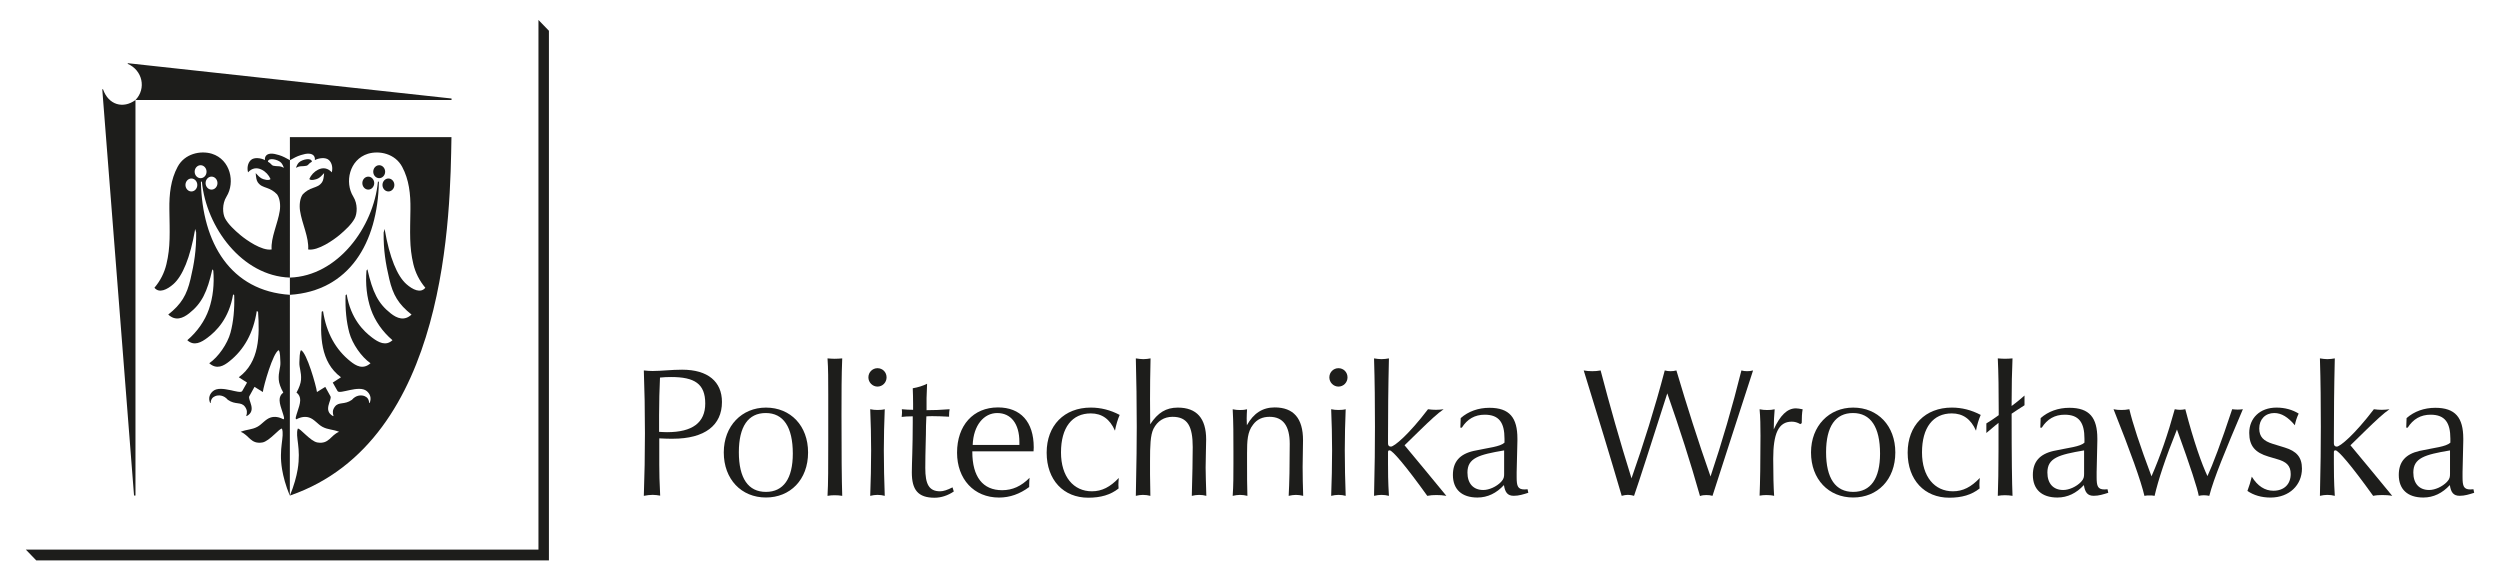 <svg xmlns="http://www.w3.org/2000/svg" width="392" height="91" fill="none" viewBox="0 0 392 91"><path fill="#1D1D1B" d="M84.43 3.129V86.177H4.048L5.686 87.873H86.071V4.826L84.43 3.129Z"/><path fill="#1D1D1B" d="M110.582 63.265C110.582 66.266 108.587 67.765 104.598 67.765C104.171 67.765 103.772 67.736 103.344 67.712V65.12C103.344 63.033 103.403 61.056 103.487 59.203C104.084 59.142 104.654 59.118 105.225 59.118C108.901 59.118 110.582 60.171 110.582 63.265ZM113.203 63.033C113.203 59.852 111.008 57.967 106.965 57.967C105.254 57.967 103.717 58.172 102.32 58.172C101.922 58.172 101.494 58.143 100.951 58.084C101.067 61.147 101.126 64.414 101.126 67.939C101.126 71.298 101.067 74.565 100.951 77.749C101.437 77.656 101.892 77.593 102.347 77.593C102.747 77.593 103.118 77.656 103.516 77.717C103.404 75.657 103.374 74.034 103.374 72.856V68.734C104.259 68.793 104.997 68.793 105.485 68.793C110.525 68.793 113.203 66.68 113.203 63.033Z"/><path fill="#1D1D1B" d="M124.313 71.124C124.313 75.066 122.832 77.129 120.098 77.129C117.333 77.129 115.852 75.01 115.852 70.913C115.852 66.85 117.333 64.763 120.069 64.763C122.832 64.763 124.313 66.943 124.313 71.124ZM126.706 70.945C126.706 66.765 123.972 63.911 120.098 63.911C116.338 63.911 113.488 66.765 113.488 70.945C113.488 75.152 116.251 78.008 120.098 78.008C123.886 78.01 126.706 75.243 126.706 70.945Z"/><path fill="#1D1D1B" d="M132.061 77.749C131.978 75.249 131.947 71.009 131.947 65.045C131.947 61.783 131.947 58.836 132.061 56.195C131.694 56.226 131.263 56.256 130.865 56.256C130.524 56.256 130.125 56.224 129.755 56.195C129.869 57.785 129.869 59.632 129.869 61.813V69.365C129.869 73.044 129.869 75.835 129.755 77.749C130.125 77.68 130.495 77.653 130.865 77.653C131.263 77.652 131.665 77.68 132.061 77.749Z"/><path fill="#1D1D1B" d="M138.729 77.749C138.644 75.39 138.584 73.002 138.584 70.614C138.584 68.409 138.644 66.286 138.729 64.165C138.387 64.257 137.989 64.284 137.587 64.284C137.218 64.284 136.848 64.255 136.449 64.165C136.537 66.252 136.593 68.409 136.593 70.614C136.593 73.002 136.537 75.39 136.449 77.749C136.848 77.653 137.218 77.597 137.587 77.597C137.989 77.597 138.387 77.652 138.729 77.749ZM139.015 59.174C139.015 58.349 138.387 57.732 137.587 57.732C136.82 57.732 136.164 58.349 136.164 59.174C136.164 59.967 136.82 60.617 137.587 60.617C138.387 60.617 139.015 59.967 139.015 59.174Z"/><path fill="#1D1D1B" d="M149.555 77.066L149.355 76.417C148.56 76.83 147.903 77.036 147.419 77.036C145.654 77.036 145.086 75.917 145.086 73.381C145.086 70.763 145.198 68.552 145.198 66.723C145.198 66.577 145.225 66.078 145.255 65.285C145.54 65.253 145.88 65.253 146.252 65.253C146.962 65.253 147.817 65.285 148.815 65.34V65.107C148.815 64.755 148.845 64.434 148.902 64.166C147.507 64.282 146.31 64.316 145.284 64.316V62.435C145.284 62.142 145.314 61.405 145.368 60.171C144.713 60.498 143.975 60.733 143.12 60.88C143.148 61.639 143.174 62.435 143.174 63.286V64.257C142.608 64.257 141.981 64.225 141.408 64.167L141.438 64.61C141.438 64.841 141.408 65.109 141.379 65.373C141.865 65.315 142.349 65.286 142.837 65.286H143.12V66.254C143.12 70.029 142.975 72.648 142.975 74.091C142.975 76.804 143.945 78.045 146.537 78.045C147.589 78.045 148.643 77.685 149.555 77.066Z"/><path fill="#1D1D1B" d="M159.839 69.767H152.518C152.629 66.674 154.282 64.765 156.363 64.765C158.501 64.765 159.839 66.413 159.839 69.296V69.767ZM162.09 70.15C162.09 66.121 160.01 63.883 156.479 63.883C152.601 63.883 150.067 66.706 150.067 70.974C150.067 75.123 152.716 78.017 156.649 78.017C158.355 78.017 159.922 77.448 161.378 76.366V76.011C161.378 75.688 161.405 75.301 161.435 74.922C160.124 76.243 158.757 76.863 157.131 76.863C154.111 76.863 152.459 74.772 152.459 70.854V70.766H162.059L162.09 70.15Z"/><path fill="#1D1D1B" d="M175.565 65.059C174.113 64.291 172.602 63.909 171.037 63.909C166.875 63.909 164.116 66.707 164.116 70.972C164.116 75.269 166.762 78.04 170.638 78.04C172.602 78.04 174.141 77.591 175.395 76.593L175.365 76.008C175.365 75.712 175.395 75.359 175.423 74.946C174.084 76.361 172.774 77.036 171.206 77.036C168.328 77.036 166.364 74.738 166.364 70.944C166.364 67.026 168.104 64.822 171.039 64.822C172.775 64.822 174.028 65.705 174.828 67.531C174.997 66.62 175.254 65.767 175.565 65.059Z"/><path fill="#1D1D1B" d="M189.154 77.749C189.099 75.833 189.043 74.359 189.043 73.328C189.043 71.621 189.125 70.15 189.125 68.913C189.125 65.593 187.644 63.912 184.679 63.912C182.83 63.912 181.549 64.706 180.35 66.53C180.35 65.147 180.325 63.821 180.325 62.597C180.325 60.738 180.35 58.596 180.407 56.195C180.065 56.256 179.669 56.315 179.266 56.315C178.924 56.315 178.526 56.256 178.098 56.195C178.184 59.569 178.243 63.145 178.243 66.942C178.243 68.943 178.214 72.536 178.098 77.749C178.474 77.653 178.842 77.599 179.211 77.599C179.61 77.599 180.009 77.652 180.378 77.749C180.35 76.182 180.325 75.064 180.325 74.386V72.33C180.325 69.915 180.378 68.238 180.862 67.24C181.491 66.002 182.543 65.356 183.856 65.356C186.218 65.356 187.018 66.858 187.018 70.093C187.018 72.004 186.961 74.562 186.874 77.75C187.274 77.655 187.644 77.6 188.015 77.6C188.414 77.599 188.812 77.652 189.154 77.749Z"/><path fill="#1D1D1B" d="M204.34 77.749C204.286 76.123 204.253 74.626 204.253 73.209C204.253 71.86 204.314 70.449 204.314 69.028C204.314 65.591 202.831 63.883 199.866 63.883C197.986 63.883 196.563 64.79 195.51 66.68C195.51 66.327 195.48 65.972 195.48 65.618C195.48 65.145 195.51 64.675 195.538 64.175C195.198 64.266 194.826 64.293 194.427 64.293C194.085 64.293 193.687 64.264 193.286 64.175C193.401 66.209 193.401 68.356 193.401 70.71V72.738C193.401 74.476 193.401 76.123 193.286 77.75C193.687 77.655 194.057 77.6 194.427 77.6C194.825 77.6 195.224 77.653 195.593 77.75C195.538 76.273 195.538 74.509 195.538 72.357V71.065C195.538 69.149 195.593 67.704 196.479 66.589C197.106 65.735 197.987 65.356 199.068 65.356C201.18 65.356 202.23 66.768 202.23 69.595C202.23 73.005 202.176 75.745 202.064 77.75C202.461 77.655 202.832 77.6 203.199 77.6C203.571 77.599 203.97 77.652 204.34 77.749Z"/><path fill="#1D1D1B" d="M211.003 77.749C210.92 75.39 210.862 73.002 210.862 70.614C210.862 68.409 210.92 66.286 211.003 64.165C210.666 64.257 210.266 64.284 209.866 64.284C209.498 64.284 209.126 64.255 208.728 64.165C208.814 66.252 208.872 68.409 208.872 70.614C208.872 73.002 208.814 75.39 208.728 77.749C209.126 77.653 209.498 77.597 209.866 77.597C210.266 77.597 210.664 77.652 211.003 77.749ZM211.29 59.174C211.29 58.349 210.664 57.732 209.864 57.732C209.099 57.732 208.441 58.349 208.441 59.174C208.441 59.967 209.098 60.617 209.864 60.617C210.664 60.617 211.29 59.967 211.29 59.174Z"/><path fill="#1D1D1B" d="M226.789 77.749C224.283 74.681 222.089 72.057 220.233 69.82L222.743 67.373C224.253 65.905 225.42 64.813 226.362 64.167C225.964 64.225 225.535 64.258 225.137 64.258C224.736 64.258 224.337 64.226 223.913 64.167C220.862 68.173 218.611 70.027 218.097 70.027C217.785 70.027 217.641 69.852 217.641 69.522V68.553C217.641 64.959 217.672 60.859 217.785 56.195C217.415 56.256 217.017 56.315 216.617 56.315C216.247 56.315 215.85 56.256 215.45 56.195C215.565 59.831 215.594 63.407 215.594 66.933C215.594 69.703 215.565 73.291 215.45 77.749C215.848 77.653 216.247 77.599 216.617 77.599C217.015 77.599 217.415 77.652 217.785 77.749C217.641 75.506 217.641 73.774 217.641 72.616V71C217.641 70.733 217.641 70.614 217.902 70.614C218.329 70.614 220.348 72.942 223.798 77.749C224.255 77.653 224.736 77.623 225.221 77.623C225.736 77.623 226.275 77.652 226.789 77.749Z"/><path fill="#1D1D1B" d="M235.848 74.329C235.848 74.74 235.818 75.093 235.369 75.563C234.623 76.332 233.485 76.831 232.574 76.831C231.034 76.831 230.096 75.833 230.096 74.094C230.096 71.825 231.834 71.299 235.848 70.624V74.329ZM239.639 77.27L239.524 76.713L239.04 76.745C237.984 76.745 237.812 76.211 237.812 74.828V74.036L237.93 69.121V68.769C237.93 65.5 236.705 63.943 233.54 63.943C231.804 63.943 230.236 64.502 229.038 65.558L228.984 67.061H229.213C230.068 65.702 231.261 65.025 232.8 65.025C235.053 65.025 235.905 66.265 235.905 68.79V69.407C235.194 70.058 233.513 70.176 231.064 70.705C228.871 71.21 227.815 72.412 227.815 74.476C227.815 76.71 229.181 78.013 231.658 78.013C233.255 78.013 234.651 77.327 235.818 76.059C235.993 77.213 236.39 77.741 237.359 77.741C238.156 77.746 238.866 77.508 239.639 77.27Z"/><path fill="#1D1D1B" d="M274.881 58.085C274.568 58.172 274.252 58.202 273.94 58.202C273.627 58.202 273.344 58.17 273.053 58.085C271.657 63.708 270.036 69.268 268.212 74.712C266.245 69.121 264.482 63.559 262.86 58.085C262.544 58.172 262.231 58.202 261.942 58.202C261.632 58.202 261.346 58.17 261.033 58.085C259.468 64.029 257.7 69.647 255.82 75.005C253.996 69.18 252.402 63.529 250.976 58.085C250.549 58.172 250.092 58.202 249.662 58.202C249.206 58.202 248.753 58.17 248.326 58.085C250.492 65.086 252.487 71.62 254.283 77.747C254.623 77.656 254.936 77.593 255.249 77.593C255.589 77.593 255.905 77.656 256.218 77.747C257.044 75.387 258.753 70.032 261.431 61.675C263.341 67.147 265.075 72.501 266.558 77.778C266.901 77.656 267.214 77.624 267.556 77.624C267.9 77.624 268.212 77.656 268.522 77.746C270.607 71.327 272.683 64.796 274.881 58.085Z"/><path fill="#1D1D1B" d="M282.655 64.175C282.199 64.09 281.858 64.029 281.603 64.029C280.231 64.029 279.123 65.145 278.125 67.329C278.125 66.149 278.182 65.088 278.269 64.175C277.896 64.266 277.498 64.291 277.098 64.291C276.731 64.291 276.331 64.264 275.903 64.175C276.021 65.412 276.044 66.799 276.044 68.326C276.044 72.533 275.987 75.683 275.903 77.717C276.273 77.652 276.617 77.624 276.959 77.624C277.357 77.624 277.786 77.652 278.183 77.747C278.097 76.449 278.04 74.506 278.04 71.943C278.04 68.033 278.84 66.116 280.946 66.116C281.403 66.116 281.83 66.233 282.282 66.5L282.512 66.351C282.513 65.531 282.541 64.763 282.655 64.175Z"/><path fill="#1D1D1B" d="M294.792 71.124C294.792 75.066 293.309 77.129 290.579 77.129C287.812 77.129 286.329 75.01 286.329 70.913C286.329 66.85 287.812 64.763 290.547 64.763C293.309 64.763 294.792 66.943 294.792 71.124ZM297.186 70.945C297.186 66.765 294.451 63.911 290.579 63.911C286.815 63.911 283.967 66.765 283.967 70.945C283.967 75.152 286.728 78.008 290.579 78.008C294.364 78.01 297.186 75.243 297.186 70.945Z"/><path fill="#1D1D1B" d="M310.577 65.059C309.121 64.291 307.611 63.909 306.046 63.909C301.886 63.909 299.121 66.707 299.121 70.972C299.121 75.269 301.771 78.04 305.647 78.04C307.611 78.04 309.149 77.591 310.401 76.593L310.372 76.008C310.372 75.712 310.401 75.359 310.432 74.946C309.09 76.361 307.782 77.036 306.217 77.036C303.338 77.036 301.37 74.738 301.37 70.944C301.37 67.026 303.109 64.822 306.045 64.822C307.783 64.822 309.036 65.705 309.836 67.531C310.006 66.62 310.264 65.767 310.577 65.059Z"/><path fill="#1D1D1B" d="M317.443 63.544V62.019C317.042 62.371 316.387 62.952 315.421 63.66V63.333C315.421 60.601 315.478 58.02 315.562 56.195C315.192 56.224 314.768 56.253 314.364 56.253C314.026 56.253 313.624 56.223 313.254 56.195C313.366 58.571 313.398 61.278 313.398 64.335V65.097C312.574 65.69 312.314 65.867 311.46 66.394V67.892C312.658 66.891 313.256 66.363 313.367 66.309V70.478C313.367 73.657 313.316 76.061 313.256 77.746C313.626 77.682 313.995 77.649 314.365 77.649C314.769 77.649 315.163 77.682 315.563 77.746C315.48 75.915 315.423 71.769 315.423 64.868C316.273 64.31 316.502 64.134 317.443 63.544Z"/><path fill="#1D1D1B" d="M326.784 74.329C326.784 74.74 326.753 75.093 326.303 75.563C325.563 76.332 324.422 76.831 323.51 76.831C321.97 76.831 321.031 75.833 321.031 74.094C321.031 71.825 322.769 71.299 326.786 70.624V74.329H326.784ZM330.578 77.27L330.461 76.713L329.979 76.745C328.918 76.745 328.752 76.211 328.752 74.828V74.036L328.863 69.121V68.769C328.863 65.5 327.639 63.943 324.479 63.943C322.738 63.943 321.173 64.502 319.975 65.558L319.921 67.061H320.147C321.004 65.702 322.199 65.025 323.739 65.025C325.99 65.025 326.842 66.265 326.842 68.79V69.407C326.131 70.058 324.447 70.176 321.998 70.705C319.805 71.21 318.752 72.412 318.752 74.476C318.752 76.71 320.117 78.013 322.594 78.013C324.192 78.013 325.585 77.327 326.752 76.059C326.93 77.213 327.326 77.741 328.298 77.741C329.092 77.746 329.804 77.508 330.578 77.27Z"/><path fill="#1D1D1B" d="M351.684 64.165C351.428 64.197 351.145 64.225 350.857 64.225C350.574 64.225 350.321 64.197 350.005 64.165C348.264 69.439 346.925 72.944 346.128 74.653C345.247 72.792 343.995 69.293 342.656 64.165C342.37 64.225 342.085 64.258 341.828 64.258C341.572 64.258 341.286 64.226 341.001 64.165C339.946 67.997 338.751 71.499 337.354 74.688C335.504 69.768 334.364 66.254 333.882 64.165C333.452 64.258 333.025 64.284 332.627 64.284C332.2 64.284 331.8 64.257 331.402 64.165C334.08 70.881 335.704 75.422 336.246 77.749C336.529 77.685 336.76 77.685 337.04 77.685C337.301 77.685 337.585 77.685 337.84 77.749C338.408 75.272 339.552 71.794 341.348 67.344C343.484 73.237 344.591 76.686 344.763 77.749C345.049 77.685 345.301 77.656 345.563 77.656C345.846 77.656 346.131 77.685 346.417 77.749C347.098 75.064 348.951 70.587 351.684 64.165Z"/><path fill="#1D1D1B" d="M360.946 73.476C360.946 71.679 360.092 70.74 358.265 70.179L356.358 69.592C354.933 69.148 354.25 68.502 354.25 67.178C354.25 65.734 355.216 64.762 356.612 64.762C357.725 64.762 358.778 65.411 359.832 66.679C359.946 66.057 360.142 65.471 360.431 64.85C359.49 64.263 358.295 63.911 356.953 63.911C354.332 63.911 352.68 65.59 352.68 67.88C352.68 69.914 353.592 70.972 355.703 71.594L356.985 71.973C358.468 72.384 359.181 72.97 359.181 74.329C359.181 75.947 358.123 76.947 356.468 76.947C355.132 76.947 353.99 76.216 353.081 74.74C352.909 75.477 352.68 76.216 352.396 76.977C353.364 77.652 354.615 78.017 356.015 78.017C358.979 78.016 360.946 76.037 360.946 73.476Z"/><path fill="#1D1D1B" d="M375.101 77.749C372.595 74.681 370.402 72.057 368.549 69.82L371.055 67.373C372.566 65.905 373.736 64.813 374.674 64.167C374.276 64.225 373.848 64.258 373.45 64.258C373.049 64.258 372.652 64.226 372.225 64.167C369.174 68.173 366.927 70.027 366.413 70.027C366.097 70.027 365.953 69.852 365.953 69.522V68.553C365.953 64.959 365.984 60.859 366.097 56.195C365.73 56.256 365.332 56.315 364.93 56.315C364.563 56.315 364.162 56.256 363.763 56.195C363.877 59.831 363.907 63.407 363.907 66.933C363.907 69.703 363.877 73.291 363.763 77.749C364.161 77.653 364.563 77.599 364.93 77.599C365.331 77.599 365.73 77.652 366.097 77.749C365.953 75.506 365.953 73.774 365.953 72.616V71C365.953 70.733 365.953 70.614 366.215 70.614C366.642 70.614 368.663 72.942 372.111 77.749C372.567 77.653 373.049 77.623 373.536 77.623C374.049 77.623 374.595 77.652 375.101 77.749Z"/><path fill="#1D1D1B" d="M384.16 74.329C384.16 74.74 384.134 75.093 383.682 75.563C382.936 76.332 381.798 76.831 380.889 76.831C379.346 76.831 378.409 75.833 378.409 74.094C378.409 71.825 380.148 71.299 384.162 70.624V74.329H384.16ZM387.951 77.27L387.837 76.713L387.355 76.745C386.299 76.745 386.128 76.211 386.128 74.828V74.036L386.242 69.121V68.769C386.242 65.5 385.018 63.943 381.852 63.943C380.117 63.943 378.552 64.502 377.351 65.558L377.297 67.061H377.523C378.38 65.702 379.581 65.025 381.115 65.025C383.366 65.025 384.218 66.265 384.218 68.79V69.407C383.507 70.058 381.823 70.176 379.371 70.705C377.181 71.21 376.128 72.412 376.128 74.476C376.128 76.71 377.493 78.013 379.973 78.013C381.568 78.013 382.967 77.327 384.134 76.059C384.306 77.213 384.702 77.741 385.677 77.741C386.468 77.746 387.183 77.508 387.951 77.27Z"/><path fill="#1D1D1B" d="M59.457 25.905C58.946 25.905 58.524 26.364 58.524 26.924C58.524 27.485 58.946 27.937 59.457 27.937C59.969 27.937 60.391 27.485 60.391 26.924C60.391 26.364 59.969 25.905 59.457 25.905Z"/><path fill="#1D1D1B" d="M59.412 28.483H59.26C58.573 35.631 52.963 43.281 45.459 43.527L45.461 46.229C54.73 45.626 59.227 38.126 59.412 28.483Z"/><path fill="#1D1D1B" d="M48.904 25.357C48.862 24.653 47.364 24.993 46.866 25.483C46.635 25.706 46.541 25.994 46.406 26.281C46.427 26.337 46.553 26.217 46.826 26.132C47.275 25.99 48.064 26.144 48.305 25.844C48.472 25.645 48.682 25.465 48.904 25.357Z"/><path fill="#1D1D1B" d="M57.748 27.697C57.232 27.697 56.815 28.152 56.815 28.709C56.815 29.272 57.232 29.731 57.748 29.731C58.26 29.731 58.678 29.272 58.678 28.709C58.677 28.154 58.26 27.697 57.748 27.697Z"/><path fill="#1D1D1B" d="M60.904 30.021C61.416 30.021 61.836 29.561 61.836 29.005C61.836 28.447 61.416 27.988 60.904 27.988C60.39 27.988 59.972 28.447 59.972 29.005C59.973 29.563 60.392 30.021 60.904 30.021Z"/><path fill="#1D1D1B" d="M45.458 25.12C46.056 24.794 46.541 24.505 47.184 24.314C47.614 24.191 48.077 24.05 48.532 24.101C49.193 24.166 49.436 24.626 49.366 25.107C49.95 24.785 51.05 24.603 51.581 25.104C52.089 25.583 52.192 26.369 52.025 27.022C51.433 26.366 50.672 26.2 49.869 26.61C49.267 26.91 48.768 27.446 48.494 28.076C48.751 28.38 49.587 28.133 49.872 27.985C50.187 27.814 50.467 27.54 50.822 27.141C50.777 27.735 50.706 28.283 50.499 28.574C50.104 29.126 49.711 29.24 49.043 29.483C48.522 29.668 47.989 29.93 47.472 30.474C47.023 31.087 46.91 32.153 47.046 33.056C47.196 34.057 47.551 35.105 47.852 36.138C48.152 37.169 48.391 38.187 48.322 39.115C49.861 39.368 52.328 37.601 53.198 36.879C54.158 36.074 55.145 35.144 55.62 34.237C56.008 33.497 56.122 31.994 55.393 30.825C54.013 28.601 54.767 25.022 57.69 24.109C59.484 23.569 61.951 24.086 63.059 26.156C64.14 28.166 64.387 30.432 64.356 32.813C64.306 36.453 64.163 38.717 64.817 41.432C65.14 42.761 65.742 43.989 66.693 45.121C65.946 46.038 64.693 45.406 63.73 44.557C62.305 43.301 61.089 40.465 60.305 35.898L60.155 36.462C60.119 39.21 60.465 41.312 61.042 43.766C61.623 46.245 62.469 47.693 64.53 49.324C63.398 50.374 62.256 49.921 61.259 49.135C59.276 47.578 58.423 45.806 57.611 42.225L57.464 42.424C57.289 44.526 57.504 46.609 58.157 48.495C58.78 50.297 59.988 52.025 61.541 53.341C60.487 54.325 59.335 53.673 58.377 52.956C57.019 51.943 54.999 49.985 54.355 46.143L54.186 46.293C54.117 48.494 54.316 50.47 54.773 52.169C55.243 53.905 56.666 55.968 58.097 56.958C56.905 58.002 55.83 57.362 54.956 56.667C52.641 54.829 51.183 52.226 50.652 48.778L50.442 48.879C50.195 52.634 50.211 56.749 53.466 59.156L52.174 59.989L52.929 61.317C53.262 61.9 56.273 60.307 57.499 61.317C57.993 61.724 58.308 62.377 57.955 63.207L57.88 63.175C57.849 62.59 57.561 62.28 57.187 62.121C56.641 61.888 55.807 61.954 55.184 62.69C53.974 63.536 53.123 62.934 52.497 63.782C52.127 64.279 52.136 64.719 52.292 65.214L52.232 65.25C50.564 64.351 52.12 62.687 51.812 62.126L51.001 60.661L49.699 61.472C49.579 60.492 48.093 55.254 47.194 54.902C46.964 55.248 46.976 56.162 46.942 56.793C46.895 57.674 47.285 58.32 47.2 59.552C47.162 60.084 46.902 60.827 46.488 61.563C46.896 61.839 47.081 62.271 47.071 62.773C47.061 63.34 46.816 64 46.647 64.53C46.425 65.22 46.237 65.741 46.487 65.741C47.2 65.358 47.871 65.288 48.448 65.459C49.281 65.71 49.811 66.532 50.562 66.93C51.434 67.393 52.176 67.311 53.173 67.706C51.812 68.247 51.618 69.682 49.773 69.381C48.66 69.204 46.995 67.035 46.692 67.216C46.478 67.857 46.617 68.605 46.736 69.621C46.794 70.12 46.852 70.696 46.855 71.349C46.858 72.005 46.816 72.75 46.676 73.589C46.49 74.717 46.096 76.161 45.461 77.7H45.475C70.396 69.092 70.582 33.05 70.789 21.5H45.456L45.458 25.12Z"/><path fill="#1D1D1B" d="M16.152 13.993H16.034L21.017 77.703H21.242V15.682C19.32 17.096 17.011 16.474 16.152 13.993Z"/><path fill="#1D1D1B" d="M20.032 9.908V10.013C22.326 11.006 22.991 13.867 21.242 15.682H70.8V15.446L20.032 9.908Z"/><path fill="#1D1D1B" d="M44.509 26.282C44.489 26.335 44.361 26.218 44.088 26.132C43.64 25.992 42.852 26.141 42.608 25.841C42.441 25.648 42.229 25.465 42.011 25.355C42.049 24.653 43.551 24.993 44.048 25.483C44.277 25.707 44.373 25.997 44.509 26.282ZM45.45 46.226C36.183 45.626 31.686 38.126 31.503 28.483H31.654C32.34 35.631 37.953 43.281 45.45 43.527V46.226ZM30.523 26.927C30.523 26.364 30.943 25.905 31.454 25.905C31.968 25.905 32.387 26.364 32.387 26.927C32.387 27.485 31.967 27.94 31.454 27.94C30.943 27.94 30.523 27.485 30.523 26.927ZM30.008 30.021C29.496 30.021 29.079 29.561 29.079 29.003C29.079 28.447 29.496 27.988 30.008 27.988C30.521 27.988 30.938 28.447 30.938 29.003C30.938 29.563 30.522 30.021 30.008 30.021ZM33.166 27.693C33.68 27.693 34.099 28.151 34.099 28.709C34.099 29.273 33.68 29.731 33.166 29.731C32.655 29.731 32.237 29.273 32.237 28.709C32.238 28.151 32.655 27.693 33.166 27.693ZM42.382 24.1C41.721 24.166 41.476 24.626 41.548 25.107C40.962 24.784 39.861 24.603 39.331 25.101C38.825 25.583 38.72 26.364 38.891 27.022C39.482 26.366 40.243 26.202 41.046 26.611C41.646 26.909 42.147 27.445 42.422 28.075C42.16 28.38 41.328 28.136 41.038 27.985C40.721 27.814 40.445 27.54 40.092 27.141C40.136 27.735 40.206 28.283 40.413 28.574C40.809 29.128 41.199 29.24 41.873 29.481C42.395 29.667 42.922 29.93 43.441 30.474C43.891 31.088 44.003 32.155 43.866 33.056C43.714 34.057 43.36 35.103 43.062 36.141C42.762 37.169 42.519 38.185 42.59 39.116C41.055 39.37 38.582 37.6 37.716 36.878C36.754 36.075 35.769 35.144 35.289 34.237C34.905 33.497 34.791 31.995 35.518 30.823C36.9 28.6 36.145 25.019 33.221 24.107C31.427 23.567 28.96 24.085 27.852 26.155C26.772 28.164 26.524 30.43 26.557 32.815C26.607 36.453 26.749 38.717 26.091 41.431C25.773 42.759 25.169 43.991 24.215 45.118C24.962 46.034 26.215 45.404 27.182 44.556C28.606 43.296 29.823 40.459 30.607 35.899L30.757 36.462C30.792 39.212 30.447 41.312 29.87 43.768C29.289 46.245 28.442 47.693 26.382 49.323C27.514 50.374 28.653 49.921 29.651 49.137C31.636 47.575 32.489 45.806 33.3 42.224L33.447 42.426C33.617 44.526 33.404 46.609 32.755 48.495C32.131 50.297 30.924 52.026 29.368 53.343C30.424 54.327 31.578 53.675 32.533 52.954C33.887 51.944 35.907 49.985 36.556 46.145L36.725 46.293C36.794 48.494 36.597 50.468 36.138 52.172C35.668 53.905 34.244 55.969 32.811 56.958C34.006 58.002 35.081 57.362 35.953 56.667C38.273 54.83 39.724 52.225 40.259 48.777L40.465 48.881C40.717 52.633 40.699 56.749 37.444 59.154L38.735 59.989L37.982 61.317C37.646 61.9 34.636 60.307 33.41 61.317C32.917 61.722 32.599 62.377 32.956 63.206L33.03 63.174C33.06 62.588 33.348 62.28 33.724 62.123C34.269 61.886 35.103 61.951 35.724 62.69C36.932 63.535 37.785 62.929 38.412 63.777C38.779 64.278 38.773 64.718 38.616 65.207L38.676 65.248C40.346 64.349 38.791 62.685 39.096 62.124L39.907 60.657L41.212 61.47C41.329 60.486 42.816 55.254 43.712 54.9C43.946 55.242 43.929 56.16 43.965 56.793C44.014 57.673 43.621 58.316 43.711 59.55C43.746 60.083 44.007 60.823 44.421 61.56C44.012 61.839 43.827 62.27 43.837 62.773C43.85 63.34 44.094 63.999 44.261 64.528C44.48 65.217 44.672 65.74 44.421 65.74C43.708 65.355 43.037 65.286 42.461 65.458C41.623 65.707 41.099 66.528 40.343 66.929C39.474 67.393 38.731 67.311 37.737 67.707C39.093 68.241 39.291 69.679 41.134 69.381C42.245 69.204 43.91 67.034 44.214 67.217C44.427 67.854 44.289 68.603 44.172 69.623C44.113 70.12 44.054 70.693 44.053 71.353C44.044 72.005 44.091 72.75 44.23 73.589C44.414 74.717 44.797 76.165 45.433 77.699H45.446L45.461 25.116C44.862 24.793 44.376 24.503 43.73 24.311C43.301 24.189 42.834 24.05 42.382 24.1Z"/></svg>